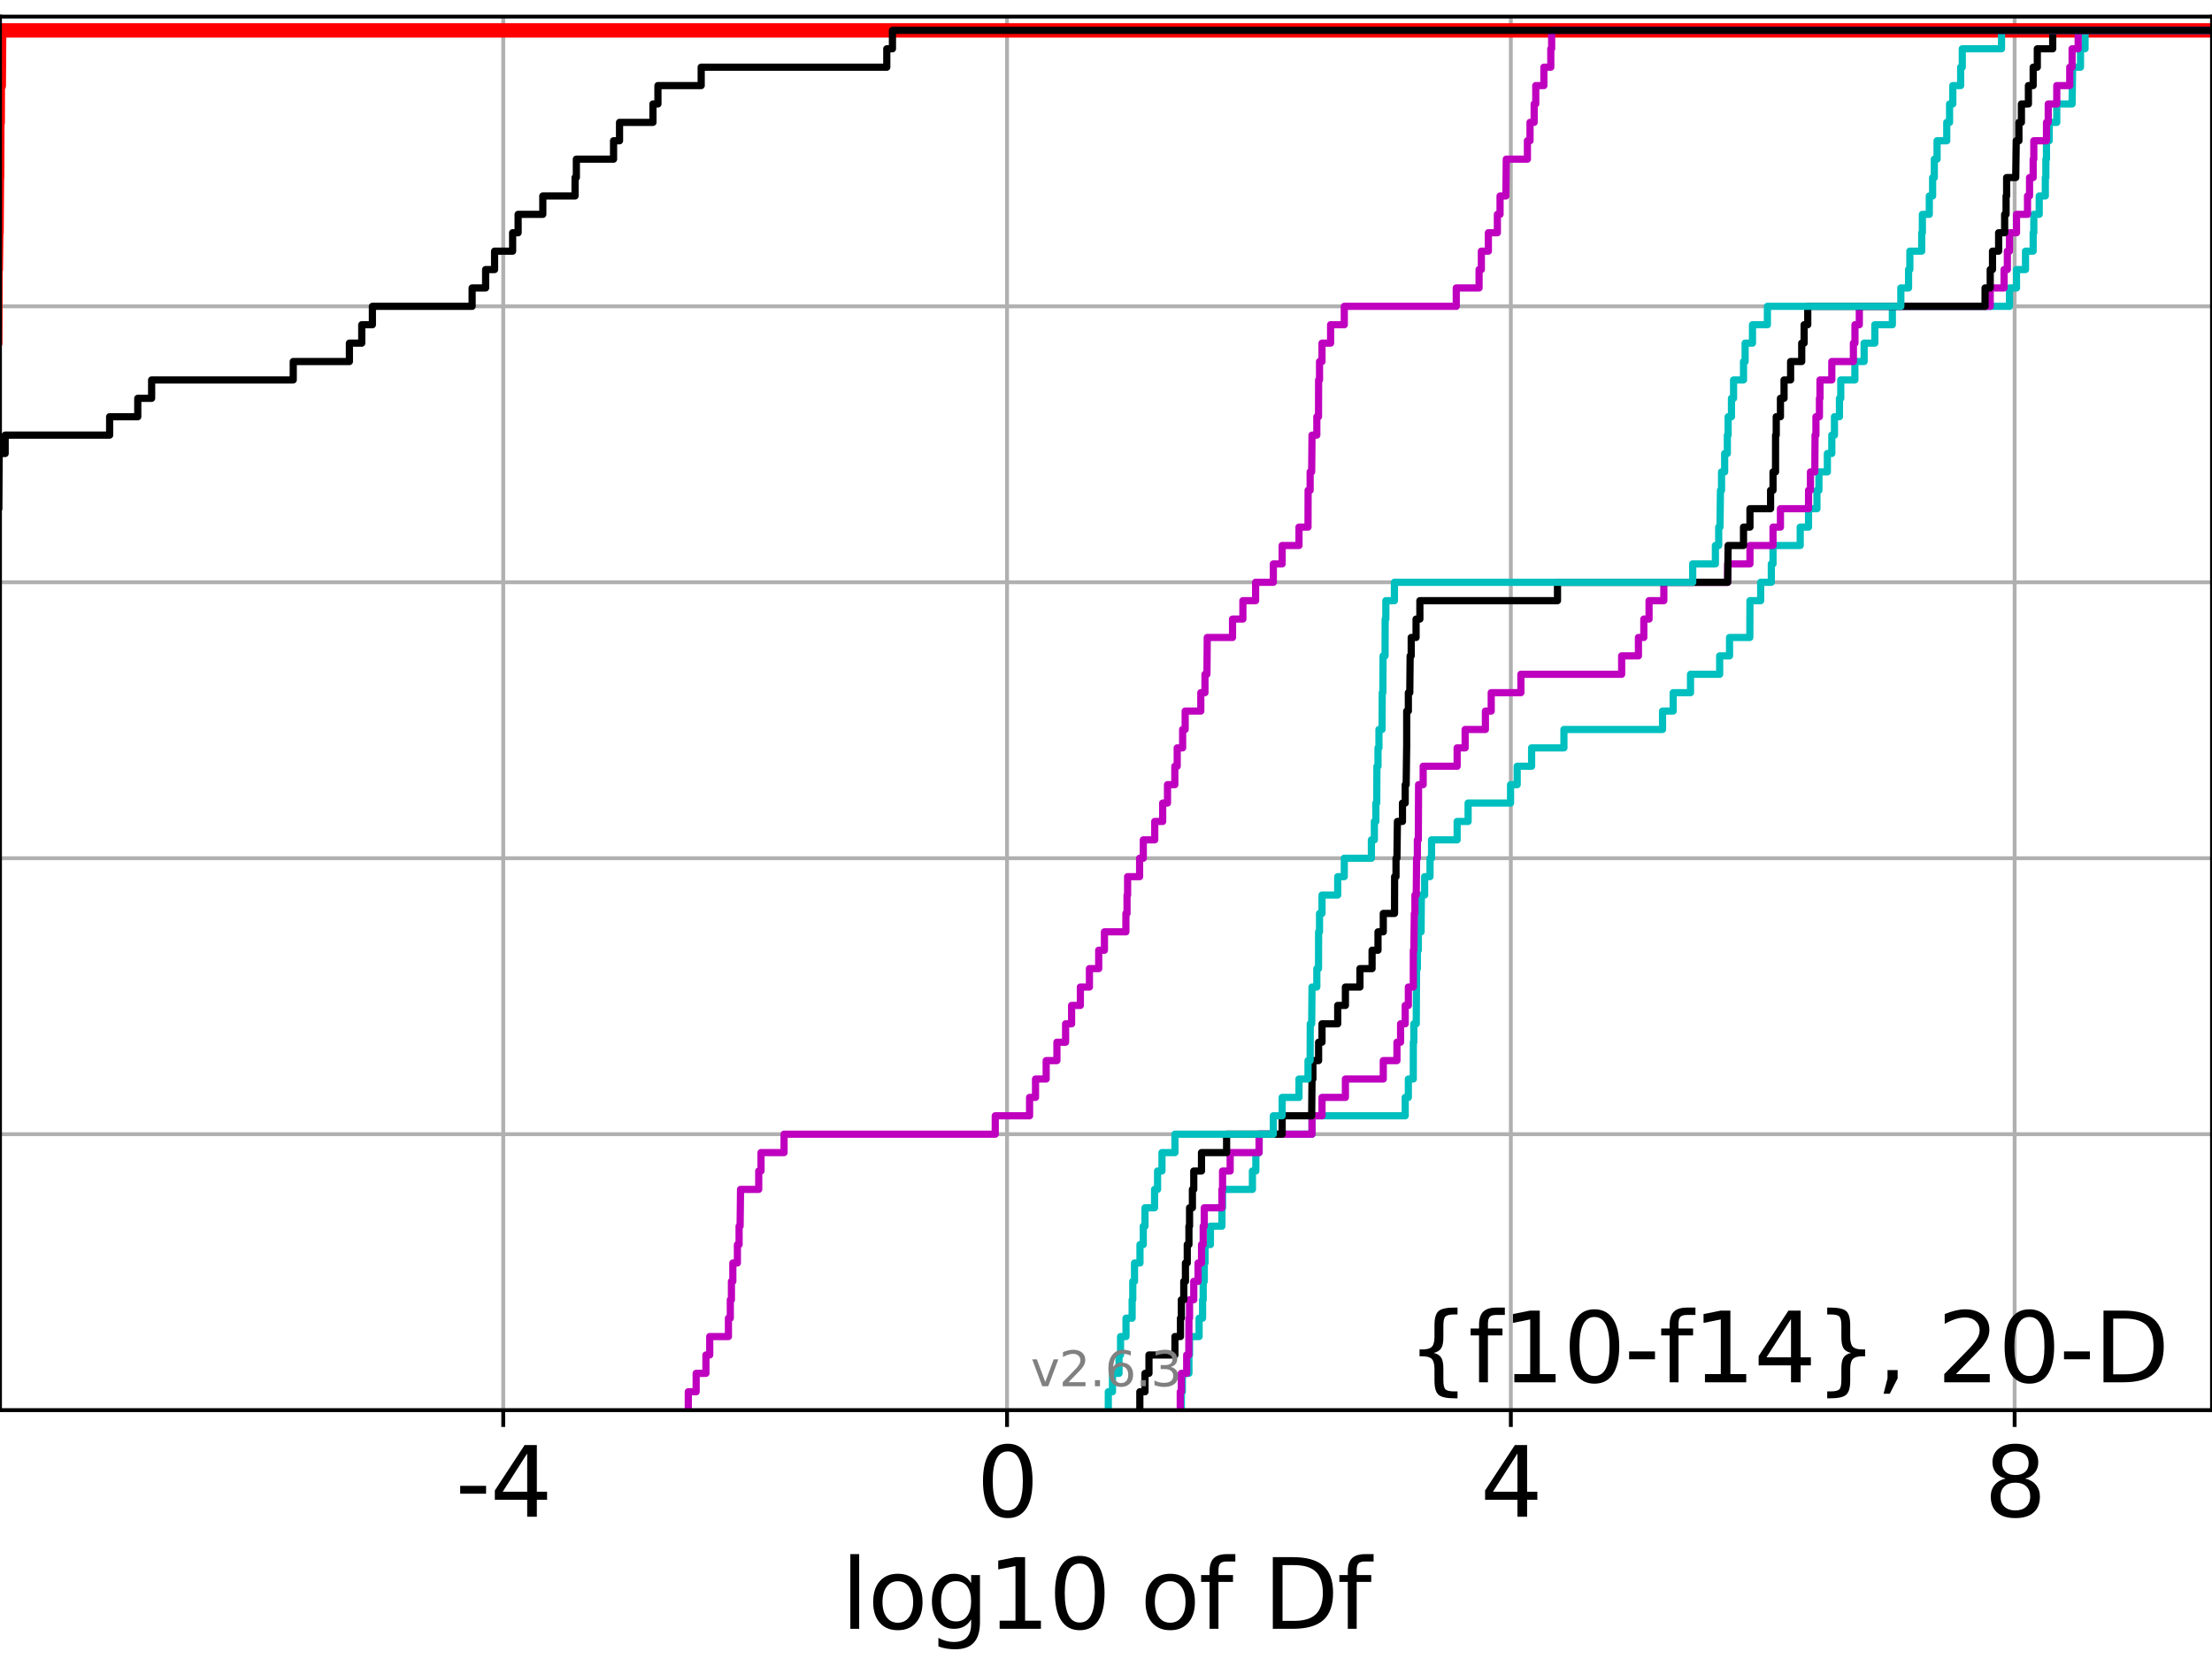 <?xml version="1.0" encoding="utf-8" standalone="no"?>
<!DOCTYPE svg PUBLIC "-//W3C//DTD SVG 1.1//EN"
  "http://www.w3.org/Graphics/SVG/1.1/DTD/svg11.dtd">
<svg xmlns:xlink="http://www.w3.org/1999/xlink" width="460.8pt" height="345.6pt" viewBox="0 0 460.8 345.6" xmlns="http://www.w3.org/2000/svg" version="1.1">
 <defs>
  <style type="text/css">*{stroke-linejoin: round; stroke-linecap: butt}</style>
 </defs>
 <g id="figure_1">
  <g id="patch_1">
   <path d="M 0 345.6 
L 460.8 345.6 
L 460.8 0 
L 0 0 
z
" style="fill: #ffffff"/>
  </g>
  <g id="axes_1">
   <g id="patch_2">
    <path d="M 0 293.76 
L 460.8 293.76 
L 460.8 3.456 
L 0 3.456 
z
" style="fill: #ffffff"/>
   </g>
   <g id="matplotlib.axis_1">
    <g id="xtick_1">
     <g id="line2d_1">
      <path d="M 104.836 293.76 
L 104.836 3.456 
" clip-path="url(#pe37b018e76)" style="fill: none; stroke: #b0b0b0; stroke-width: 0.8; stroke-linecap: square"/>
     </g>
     <g id="line2d_2">
      <defs>
       <path id="m11ef14bbed" d="M 0 0 
L 0 3.5 
" style="stroke: #000000; stroke-width: 0.8"/>
      </defs>
      <g>
       <use xlink:href="#m11ef14bbed" x="104.836" y="293.76" style="stroke: #000000; stroke-width: 0.8"/>
      </g>
     </g>
     <g id="text_1">
      <!-- -4 -->
      <g transform="translate(94.866 315.957)scale(0.2 -0.2)">
       <defs>
        <path id="DejaVuSans-2d" d="M 313 2009 
L 1997 2009 
L 1997 1497 
L 313 1497 
L 313 2009 
z
" transform="scale(0.016)"/>
        <path id="DejaVuSans-34" d="M 2419 4116 
L 825 1625 
L 2419 1625 
L 2419 4116 
z
M 2253 4666 
L 3047 4666 
L 3047 1625 
L 3713 1625 
L 3713 1100 
L 3047 1100 
L 3047 0 
L 2419 0 
L 2419 1100 
L 313 1100 
L 313 1709 
L 2253 4666 
z
" transform="scale(0.016)"/>
       </defs>
       <use xlink:href="#DejaVuSans-2d"/>
       <use xlink:href="#DejaVuSans-34" x="36.084"/>
      </g>
     </g>
    </g>
    <g id="xtick_2">
     <g id="line2d_3">
      <path d="M 209.786 293.76 
L 209.786 3.456 
" clip-path="url(#pe37b018e76)" style="fill: none; stroke: #b0b0b0; stroke-width: 0.8; stroke-linecap: square"/>
     </g>
     <g id="line2d_4">
      <g>
       <use xlink:href="#m11ef14bbed" x="209.786" y="293.76" style="stroke: #000000; stroke-width: 0.8"/>
      </g>
     </g>
     <g id="text_2">
      <!-- 0 -->
      <g transform="translate(203.424 315.957)scale(0.2 -0.2)">
       <defs>
        <path id="DejaVuSans-30" d="M 2034 4250 
Q 1547 4250 1301 3770 
Q 1056 3291 1056 2328 
Q 1056 1369 1301 889 
Q 1547 409 2034 409 
Q 2525 409 2770 889 
Q 3016 1369 3016 2328 
Q 3016 3291 2770 3770 
Q 2525 4250 2034 4250 
z
M 2034 4750 
Q 2819 4750 3233 4129 
Q 3647 3509 3647 2328 
Q 3647 1150 3233 529 
Q 2819 -91 2034 -91 
Q 1250 -91 836 529 
Q 422 1150 422 2328 
Q 422 3509 836 4129 
Q 1250 4750 2034 4750 
z
" transform="scale(0.016)"/>
       </defs>
       <use xlink:href="#DejaVuSans-30"/>
      </g>
     </g>
    </g>
    <g id="xtick_3">
     <g id="line2d_5">
      <path d="M 314.736 293.76 
L 314.736 3.456 
" clip-path="url(#pe37b018e76)" style="fill: none; stroke: #b0b0b0; stroke-width: 0.8; stroke-linecap: square"/>
     </g>
     <g id="line2d_6">
      <g>
       <use xlink:href="#m11ef14bbed" x="314.736" y="293.76" style="stroke: #000000; stroke-width: 0.8"/>
      </g>
     </g>
     <g id="text_3">
      <!-- 4 -->
      <g transform="translate(308.373 315.957)scale(0.2 -0.2)">
       <use xlink:href="#DejaVuSans-34"/>
      </g>
     </g>
    </g>
    <g id="xtick_4">
     <g id="line2d_7">
      <path d="M 419.686 293.76 
L 419.686 3.456 
" clip-path="url(#pe37b018e76)" style="fill: none; stroke: #b0b0b0; stroke-width: 0.8; stroke-linecap: square"/>
     </g>
     <g id="line2d_8">
      <g>
       <use xlink:href="#m11ef14bbed" x="419.686" y="293.76" style="stroke: #000000; stroke-width: 0.8"/>
      </g>
     </g>
     <g id="text_4">
      <!-- 8 -->
      <g transform="translate(413.323 315.957)scale(0.2 -0.2)">
       <defs>
        <path id="DejaVuSans-38" d="M 2034 2216 
Q 1584 2216 1326 1975 
Q 1069 1734 1069 1313 
Q 1069 891 1326 650 
Q 1584 409 2034 409 
Q 2484 409 2743 651 
Q 3003 894 3003 1313 
Q 3003 1734 2745 1975 
Q 2488 2216 2034 2216 
z
M 1403 2484 
Q 997 2584 770 2862 
Q 544 3141 544 3541 
Q 544 4100 942 4425 
Q 1341 4750 2034 4750 
Q 2731 4750 3128 4425 
Q 3525 4100 3525 3541 
Q 3525 3141 3298 2862 
Q 3072 2584 2669 2484 
Q 3125 2378 3379 2068 
Q 3634 1759 3634 1313 
Q 3634 634 3220 271 
Q 2806 -91 2034 -91 
Q 1263 -91 848 271 
Q 434 634 434 1313 
Q 434 1759 690 2068 
Q 947 2378 1403 2484 
z
M 1172 3481 
Q 1172 3119 1398 2916 
Q 1625 2713 2034 2713 
Q 2441 2713 2670 2916 
Q 2900 3119 2900 3481 
Q 2900 3844 2670 4047 
Q 2441 4250 2034 4250 
Q 1625 4250 1398 4047 
Q 1172 3844 1172 3481 
z
" transform="scale(0.016)"/>
       </defs>
       <use xlink:href="#DejaVuSans-38"/>
      </g>
     </g>
    </g>
    <g id="text_5">
     <!-- log10 of Df -->
     <g transform="translate(175.214 339.313)scale(0.2 -0.2)">
      <defs>
       <path id="DejaVuSans-6c" d="M 603 4863 
L 1178 4863 
L 1178 0 
L 603 0 
L 603 4863 
z
" transform="scale(0.016)"/>
       <path id="DejaVuSans-6f" d="M 1959 3097 
Q 1497 3097 1228 2736 
Q 959 2375 959 1747 
Q 959 1119 1226 758 
Q 1494 397 1959 397 
Q 2419 397 2687 759 
Q 2956 1122 2956 1747 
Q 2956 2369 2687 2733 
Q 2419 3097 1959 3097 
z
M 1959 3584 
Q 2709 3584 3137 3096 
Q 3566 2609 3566 1747 
Q 3566 888 3137 398 
Q 2709 -91 1959 -91 
Q 1206 -91 779 398 
Q 353 888 353 1747 
Q 353 2609 779 3096 
Q 1206 3584 1959 3584 
z
" transform="scale(0.016)"/>
       <path id="DejaVuSans-67" d="M 2906 1791 
Q 2906 2416 2648 2759 
Q 2391 3103 1925 3103 
Q 1463 3103 1205 2759 
Q 947 2416 947 1791 
Q 947 1169 1205 825 
Q 1463 481 1925 481 
Q 2391 481 2648 825 
Q 2906 1169 2906 1791 
z
M 3481 434 
Q 3481 -459 3084 -895 
Q 2688 -1331 1869 -1331 
Q 1566 -1331 1297 -1286 
Q 1028 -1241 775 -1147 
L 775 -588 
Q 1028 -725 1275 -790 
Q 1522 -856 1778 -856 
Q 2344 -856 2625 -561 
Q 2906 -266 2906 331 
L 2906 616 
Q 2728 306 2450 153 
Q 2172 0 1784 0 
Q 1141 0 747 490 
Q 353 981 353 1791 
Q 353 2603 747 3093 
Q 1141 3584 1784 3584 
Q 2172 3584 2450 3431 
Q 2728 3278 2906 2969 
L 2906 3500 
L 3481 3500 
L 3481 434 
z
" transform="scale(0.016)"/>
       <path id="DejaVuSans-31" d="M 794 531 
L 1825 531 
L 1825 4091 
L 703 3866 
L 703 4441 
L 1819 4666 
L 2450 4666 
L 2450 531 
L 3481 531 
L 3481 0 
L 794 0 
L 794 531 
z
" transform="scale(0.016)"/>
       <path id="DejaVuSans-20" transform="scale(0.016)"/>
       <path id="DejaVuSans-66" d="M 2375 4863 
L 2375 4384 
L 1825 4384 
Q 1516 4384 1395 4259 
Q 1275 4134 1275 3809 
L 1275 3500 
L 2222 3500 
L 2222 3053 
L 1275 3053 
L 1275 0 
L 697 0 
L 697 3053 
L 147 3053 
L 147 3500 
L 697 3500 
L 697 3744 
Q 697 4328 969 4595 
Q 1241 4863 1831 4863 
L 2375 4863 
z
" transform="scale(0.016)"/>
       <path id="DejaVuSans-44" d="M 1259 4147 
L 1259 519 
L 2022 519 
Q 2988 519 3436 956 
Q 3884 1394 3884 2338 
Q 3884 3275 3436 3711 
Q 2988 4147 2022 4147 
L 1259 4147 
z
M 628 4666 
L 1925 4666 
Q 3281 4666 3915 4102 
Q 4550 3538 4550 2338 
Q 4550 1131 3912 565 
Q 3275 0 1925 0 
L 628 0 
L 628 4666 
z
" transform="scale(0.016)"/>
      </defs>
      <use xlink:href="#DejaVuSans-6c"/>
      <use xlink:href="#DejaVuSans-6f" x="27.783"/>
      <use xlink:href="#DejaVuSans-67" x="88.965"/>
      <use xlink:href="#DejaVuSans-31" x="152.441"/>
      <use xlink:href="#DejaVuSans-30" x="216.064"/>
      <use xlink:href="#DejaVuSans-20" x="279.688"/>
      <use xlink:href="#DejaVuSans-6f" x="311.475"/>
      <use xlink:href="#DejaVuSans-66" x="372.656"/>
      <use xlink:href="#DejaVuSans-20" x="407.861"/>
      <use xlink:href="#DejaVuSans-44" x="439.648"/>
      <use xlink:href="#DejaVuSans-66" x="516.65"/>
     </g>
    </g>
   </g>
   <g id="matplotlib.axis_2">
    <g id="ytick_1">
     <g id="line2d_9">
      <path d="M 0 293.76 
L 460.8 293.76 
" clip-path="url(#pe37b018e76)" style="fill: none; stroke: #b0b0b0; stroke-width: 0.8; stroke-linecap: square"/>
     </g>
     <g id="line2d_10">
      <defs>
       <path id="m7a7c01d579" d="M 0 0 
L -3.5 0 
" style="stroke: #000000; stroke-width: 0.8"/>
      </defs>
      <g>
       <use xlink:href="#m7a7c01d579" x="0" y="293.76" style="stroke: #000000; stroke-width: 0.8"/>
      </g>
     </g>
    </g>
    <g id="ytick_2">
     <g id="line2d_11">
      <path d="M 0 236.274 
L 460.8 236.274 
" clip-path="url(#pe37b018e76)" style="fill: none; stroke: #b0b0b0; stroke-width: 0.8; stroke-linecap: square"/>
     </g>
     <g id="line2d_12">
      <g>
       <use xlink:href="#m7a7c01d579" x="0" y="236.274" style="stroke: #000000; stroke-width: 0.8"/>
      </g>
     </g>
    </g>
    <g id="ytick_3">
     <g id="line2d_13">
      <path d="M 0 178.788 
L 460.8 178.788 
" clip-path="url(#pe37b018e76)" style="fill: none; stroke: #b0b0b0; stroke-width: 0.8; stroke-linecap: square"/>
     </g>
     <g id="line2d_14">
      <g>
       <use xlink:href="#m7a7c01d579" x="0" y="178.788" style="stroke: #000000; stroke-width: 0.8"/>
      </g>
     </g>
    </g>
    <g id="ytick_4">
     <g id="line2d_15">
      <path d="M 0 121.302 
L 460.8 121.302 
" clip-path="url(#pe37b018e76)" style="fill: none; stroke: #b0b0b0; stroke-width: 0.8; stroke-linecap: square"/>
     </g>
     <g id="line2d_16">
      <g>
       <use xlink:href="#m7a7c01d579" x="0" y="121.302" style="stroke: #000000; stroke-width: 0.8"/>
      </g>
     </g>
    </g>
    <g id="ytick_5">
     <g id="line2d_17">
      <path d="M 0 63.816 
L 460.8 63.816 
" clip-path="url(#pe37b018e76)" style="fill: none; stroke: #b0b0b0; stroke-width: 0.8; stroke-linecap: square"/>
     </g>
     <g id="line2d_18">
      <g>
       <use xlink:href="#m7a7c01d579" x="0" y="63.816" style="stroke: #000000; stroke-width: 0.8"/>
      </g>
     </g>
    </g>
    <g id="ytick_6">
     <g id="line2d_19">
      <path d="M 0 6.33 
L 460.8 6.33 
" clip-path="url(#pe37b018e76)" style="fill: none; stroke: #b0b0b0; stroke-width: 0.8; stroke-linecap: square"/>
     </g>
     <g id="line2d_20">
      <g>
       <use xlink:href="#m7a7c01d579" x="0" y="6.33" style="stroke: #000000; stroke-width: 0.8"/>
      </g>
     </g>
    </g>
   </g>
   <g id="line2d_21">
    <path d="M -1 71.481 
L -0.993 71.481 
L -0.941 56.151 
L -0.87 56.151 
L -0.783 48.487 
L -0.723 48.487 
L -0.637 36.989 
L -0.6 36.989 
L -0.549 25.492 
L -0.474 25.492 
L -0.455 17.827 
L -0.252 17.827 
L -0.173 6.33 
L -0.173 6.33 
L 460.8 6.33 
L 460.8 6.33 
" clip-path="url(#pe37b018e76)" style="fill: none; stroke: #ff0000; stroke-width: 3; stroke-linecap: square"/>
   </g>
   <g id="line2d_22">
    <path d="M 246.098 293.76 
L 246.098 289.928 
L 246.306 289.928 
L 246.306 286.095 
L 247.677 286.095 
L 247.677 282.263 
L 247.806 282.263 
L 247.806 278.43 
L 249.796 278.43 
L 249.796 274.598 
L 250.521 274.598 
L 250.521 270.766 
L 250.645 270.766 
L 250.645 266.933 
L 250.871 266.933 
L 250.871 263.101 
L 251.031 263.101 
L 251.031 259.268 
L 252.154 259.268 
L 252.154 255.436 
L 254.545 255.436 
L 254.545 251.604 
L 254.682 251.604 
L 254.682 247.771 
L 260.903 247.771 
L 260.903 243.939 
L 261.614 243.939 
L 261.614 240.106 
L 262.293 240.106 
L 262.293 236.274 
L 273.319 236.274 
L 273.319 232.442 
L 292.732 232.442 
L 292.732 228.609 
L 293.387 228.609 
L 293.387 224.777 
L 294.414 224.777 
L 294.425 217.112 
L 294.527 217.112 
L 294.527 213.28 
L 295.03 213.28 
L 295.1 201.782 
L 295.263 201.782 
L 295.263 197.95 
L 295.462 197.95 
L 295.462 194.118 
L 296.038 194.118 
L 296.098 186.453 
L 296.778 186.453 
L 296.778 182.621 
L 297.897 182.621 
L 297.897 178.788 
L 298.219 178.788 
L 298.219 174.956 
L 303.549 174.956 
L 303.549 171.123 
L 305.836 171.123 
L 305.836 167.291 
L 314.674 167.291 
L 314.674 163.459 
L 316.058 163.459 
L 316.058 159.626 
L 319.061 159.626 
L 319.061 155.794 
L 325.794 155.794 
L 325.794 151.961 
L 346.339 151.961 
L 346.339 148.129 
L 348.551 148.129 
L 348.551 144.297 
L 352.164 144.297 
L 352.164 140.464 
L 358.238 140.464 
L 358.238 136.632 
L 360.294 136.632 
L 360.294 132.799 
L 364.515 132.799 
L 364.549 125.135 
L 366.783 125.135 
L 366.783 121.302 
L 368.998 121.302 
L 368.998 117.47 
L 369.352 117.47 
L 369.352 113.637 
L 375.018 113.637 
L 375.018 109.805 
L 376.751 109.805 
L 376.751 105.973 
L 378.504 105.973 
L 378.504 102.14 
L 378.917 102.14 
L 378.917 98.308 
L 380.674 98.308 
L 380.674 94.475 
L 381.6 94.475 
L 381.6 90.643 
L 382.151 90.643 
L 382.151 86.811 
L 383.189 86.811 
L 383.189 82.978 
L 383.468 82.978 
L 383.468 79.146 
L 386.404 79.146 
L 386.404 75.313 
L 388.332 75.313 
L 388.332 71.481 
L 390.562 71.481 
L 390.562 67.649 
L 394.212 67.649 
L 394.212 63.816 
L 418.614 63.816 
L 418.614 59.984 
L 420.078 59.984 
L 420.078 56.151 
L 421.951 56.151 
L 421.951 52.319 
L 423.546 52.319 
L 423.546 48.487 
L 423.68 48.487 
L 423.68 44.654 
L 424.808 44.654 
L 424.808 40.822 
L 426.079 40.822 
L 426.079 36.989 
L 426.192 36.989 
L 426.192 33.157 
L 426.321 33.157 
L 426.321 29.325 
L 426.885 29.325 
L 426.885 25.492 
L 428.462 25.492 
L 428.462 21.66 
L 431.656 21.66 
L 431.767 13.995 
L 433.407 13.995 
L 433.407 10.163 
L 434.352 10.163 
L 434.352 6.33 
L 434.352 6.33 
L 460.8 6.33 
L 460.8 6.33 
" clip-path="url(#pe37b018e76)" style="fill: none; stroke: #00bfbf; stroke-width: 1.5; stroke-linecap: square"/>
   </g>
   <g id="line2d_23">
    <path d="M 245.868 293.76 
L 245.868 289.928 
L 246.098 289.928 
L 246.098 286.095 
L 247.206 286.095 
L 247.206 282.263 
L 247.652 282.263 
L 247.677 274.598 
L 247.806 274.598 
L 247.806 270.766 
L 248.684 270.766 
L 248.684 266.933 
L 249.581 266.933 
L 249.581 263.101 
L 250.302 263.101 
L 250.302 259.268 
L 250.645 259.268 
L 250.645 255.436 
L 250.871 255.436 
L 250.871 251.604 
L 254.545 251.604 
L 254.545 247.771 
L 254.682 247.771 
L 254.682 243.939 
L 256.266 243.939 
L 256.266 240.106 
L 262.293 240.106 
L 262.293 236.274 
L 273.319 236.274 
L 273.319 232.442 
L 275.399 232.442 
L 275.399 228.609 
L 280.273 228.609 
L 280.273 224.777 
L 288.161 224.777 
L 288.161 220.944 
L 291.009 220.944 
L 291.009 217.112 
L 291.768 217.112 
L 291.768 213.28 
L 292.732 213.28 
L 292.732 209.447 
L 293.387 209.447 
L 293.387 205.615 
L 294.414 205.615 
L 294.425 197.95 
L 294.527 197.95 
L 294.634 190.285 
L 294.753 190.285 
L 294.753 186.453 
L 295.03 186.453 
L 295.1 178.788 
L 295.263 178.788 
L 295.263 174.956 
L 295.462 174.956 
L 295.515 163.459 
L 296.473 163.459 
L 296.473 159.626 
L 303.549 159.626 
L 303.549 155.794 
L 305.217 155.794 
L 305.217 151.961 
L 309.438 151.961 
L 309.438 148.129 
L 310.646 148.129 
L 310.646 144.297 
L 316.828 144.297 
L 316.828 140.464 
L 337.82 140.464 
L 337.82 136.632 
L 341.315 136.632 
L 341.315 132.799 
L 342.437 132.799 
L 342.437 128.967 
L 343.528 128.967 
L 343.528 125.135 
L 346.606 125.135 
L 346.606 121.302 
L 359.907 121.302 
L 359.907 117.47 
L 364.549 117.47 
L 364.549 113.637 
L 369.352 113.637 
L 369.352 109.805 
L 370.898 109.805 
L 370.898 105.973 
L 376.751 105.973 
L 376.751 102.14 
L 377.149 102.14 
L 377.149 98.308 
L 378.055 98.308 
L 378.109 90.643 
L 378.293 90.643 
L 378.293 86.811 
L 379.022 86.811 
L 379.022 82.978 
L 379.137 82.978 
L 379.137 79.146 
L 381.6 79.146 
L 381.6 75.313 
L 386.096 75.313 
L 386.096 71.481 
L 386.422 71.481 
L 386.422 67.649 
L 387.328 67.649 
L 387.328 63.816 
L 414.598 63.816 
L 414.598 59.984 
L 417.486 59.984 
L 417.486 56.151 
L 418.167 56.151 
L 418.167 52.319 
L 418.614 52.319 
L 418.614 48.487 
L 420.078 48.487 
L 420.078 44.654 
L 422.367 44.654 
L 422.367 40.822 
L 422.792 40.822 
L 422.792 36.989 
L 423.546 36.989 
L 423.546 33.157 
L 423.68 33.157 
L 423.68 29.325 
L 426.321 29.325 
L 426.321 25.492 
L 426.686 25.492 
L 426.686 21.66 
L 428.462 21.66 
L 428.462 17.827 
L 431.166 17.827 
L 431.166 13.995 
L 431.656 13.995 
L 431.656 10.163 
L 432.917 10.163 
L 432.917 6.33 
L 432.917 6.33 
L 460.8 6.33 
L 460.8 6.33 
" clip-path="url(#pe37b018e76)" style="fill: none; stroke: #bf00bf; stroke-width: 1.5; stroke-linecap: square"/>
   </g>
   <g id="line2d_24">
    <path d="M 237.449 293.76 
L 237.449 289.928 
L 238.525 289.928 
L 238.525 286.095 
L 239.352 286.095 
L 239.352 282.263 
L 244.761 282.263 
L 244.761 278.43 
L 245.913 278.43 
L 245.913 274.598 
L 246.098 274.598 
L 246.098 270.766 
L 246.601 270.766 
L 246.601 266.933 
L 246.949 266.933 
L 246.949 263.101 
L 247.329 263.101 
L 247.329 259.268 
L 247.677 259.268 
L 247.677 255.436 
L 247.806 255.436 
L 247.806 251.604 
L 248.4 251.604 
L 248.4 247.771 
L 248.684 247.771 
L 248.684 243.939 
L 250.295 243.939 
L 250.295 240.106 
L 255.523 240.106 
L 255.523 236.274 
L 267.096 236.274 
L 267.096 232.442 
L 273.245 232.442 
L 273.319 224.777 
L 273.504 224.777 
L 273.504 220.944 
L 274.691 220.944 
L 274.691 217.112 
L 275.399 217.112 
L 275.399 213.28 
L 278.671 213.28 
L 278.671 209.447 
L 280.273 209.447 
L 280.273 205.615 
L 283.301 205.615 
L 283.301 201.782 
L 285.827 201.782 
L 285.827 197.95 
L 287.064 197.95 
L 287.064 194.118 
L 288.161 194.118 
L 288.161 190.285 
L 290.505 190.285 
L 290.524 182.621 
L 290.813 182.621 
L 290.813 178.788 
L 291.009 178.788 
L 291.107 171.123 
L 292.159 171.123 
L 292.159 167.291 
L 292.732 167.291 
L 292.732 163.459 
L 292.93 163.459 
L 293.029 155.794 
L 293.041 155.794 
L 293.044 148.129 
L 293.387 148.129 
L 293.387 144.297 
L 293.684 144.297 
L 293.758 136.632 
L 293.981 136.632 
L 293.981 132.799 
L 294.993 132.799 
L 294.993 128.967 
L 295.785 128.967 
L 295.785 125.135 
L 324.453 125.135 
L 324.453 121.302 
L 359.907 121.302 
L 359.999 113.637 
L 363.205 113.637 
L 363.205 109.805 
L 364.549 109.805 
L 364.549 105.973 
L 368.845 105.973 
L 368.845 102.14 
L 369.352 102.14 
L 369.352 98.308 
L 369.876 98.308 
L 369.884 90.643 
L 370.023 90.643 
L 370.023 86.811 
L 370.898 86.811 
L 370.898 82.978 
L 371.65 82.978 
L 371.65 79.146 
L 373.016 79.146 
L 373.016 75.313 
L 375.33 75.313 
L 375.33 71.481 
L 375.833 71.481 
L 375.833 67.649 
L 376.588 67.649 
L 376.588 63.816 
L 413.524 63.816 
L 413.524 59.984 
L 414.598 59.984 
L 414.598 56.151 
L 415.075 56.151 
L 415.075 52.319 
L 416.351 52.319 
L 416.351 48.487 
L 417.606 48.487 
L 417.606 44.654 
L 417.903 44.654 
L 417.903 40.822 
L 418.019 40.822 
L 418.019 36.989 
L 419.914 36.989 
L 420.021 29.325 
L 420.578 29.325 
L 420.578 25.492 
L 421.098 25.492 
L 421.098 21.66 
L 422.556 21.66 
L 422.556 17.827 
L 423.546 17.827 
L 423.546 13.995 
L 424.409 13.995 
L 424.409 10.163 
L 427.616 10.163 
L 427.616 6.33 
L 427.616 6.33 
L 460.8 6.33 
L 460.8 6.33 
" clip-path="url(#pe37b018e76)" style="fill: none; stroke: #000000; stroke-width: 1.5; stroke-linecap: square"/>
   </g>
   <g id="line2d_25">
    <path d="M 230.881 293.76 
L 230.881 289.928 
L 231.749 289.928 
L 231.749 286.095 
L 233.114 286.095 
L 233.114 282.263 
L 233.433 282.263 
L 233.433 278.43 
L 234.571 278.43 
L 234.571 274.598 
L 235.844 274.598 
L 235.844 270.766 
L 235.977 270.766 
L 235.977 266.933 
L 236.339 266.933 
L 236.339 263.101 
L 237.478 263.101 
L 237.478 259.268 
L 238.166 259.268 
L 238.166 255.436 
L 238.525 255.436 
L 238.525 251.604 
L 240.516 251.604 
L 240.516 247.771 
L 241.141 247.771 
L 241.141 243.939 
L 242.058 243.939 
L 242.058 240.106 
L 244.759 240.106 
L 244.759 236.274 
L 265.259 236.274 
L 265.259 232.442 
L 267.096 232.442 
L 267.096 228.609 
L 270.605 228.609 
L 270.605 224.777 
L 272.483 224.777 
L 272.483 220.944 
L 272.926 220.944 
L 272.95 213.28 
L 273.245 213.28 
L 273.319 205.615 
L 274.318 205.615 
L 274.318 201.782 
L 274.67 201.782 
L 274.691 194.118 
L 274.883 194.118 
L 274.883 190.285 
L 275.399 190.285 
L 275.399 186.453 
L 278.67 186.453 
L 278.67 182.621 
L 280.041 182.621 
L 280.041 178.788 
L 285.687 178.788 
L 285.687 174.956 
L 286.304 174.956 
L 286.304 171.123 
L 286.618 171.123 
L 286.618 167.291 
L 286.798 167.291 
L 286.839 159.626 
L 287.063 159.626 
L 287.063 155.794 
L 287.261 155.794 
L 287.261 151.961 
L 287.909 151.961 
L 287.943 144.297 
L 288.07 144.297 
L 288.117 136.632 
L 288.535 136.632 
L 288.555 128.967 
L 288.696 128.967 
L 288.696 125.135 
L 290.481 125.135 
L 290.481 121.302 
L 352.62 121.302 
L 352.62 117.47 
L 357.35 117.47 
L 357.35 113.637 
L 358.035 113.637 
L 358.035 109.805 
L 358.303 109.805 
L 358.402 102.14 
L 358.628 102.14 
L 358.628 98.308 
L 359.276 98.308 
L 359.276 94.475 
L 359.837 94.475 
L 359.837 90.643 
L 359.999 90.643 
L 359.999 86.811 
L 360.697 86.811 
L 360.697 82.978 
L 361.133 82.978 
L 361.133 79.146 
L 363.205 79.146 
L 363.205 75.313 
L 363.542 75.313 
L 363.542 71.481 
L 365.074 71.481 
L 365.074 67.649 
L 368.181 67.649 
L 368.181 63.816 
L 395.979 63.816 
L 395.979 59.984 
L 397.589 59.984 
L 397.589 56.151 
L 397.856 56.151 
L 397.856 52.319 
L 400.33 52.319 
L 400.33 48.487 
L 400.464 48.487 
L 400.464 44.654 
L 401.908 44.654 
L 401.908 40.822 
L 402.6 40.822 
L 402.6 36.989 
L 402.953 36.989 
L 402.953 33.157 
L 403.528 33.157 
L 403.528 29.325 
L 405.543 29.325 
L 405.543 25.492 
L 406.13 25.492 
L 406.13 21.66 
L 406.805 21.66 
L 406.805 17.827 
L 408.44 17.827 
L 408.44 13.995 
L 408.777 13.995 
L 408.777 10.163 
L 416.952 10.163 
L 416.952 6.33 
L 416.952 6.33 
L 460.8 6.33 
L 460.8 6.33 
" clip-path="url(#pe37b018e76)" style="fill: none; stroke: #00bfbf; stroke-width: 1.5; stroke-linecap: square"/>
   </g>
   <g id="line2d_26">
    <path d="M 143.385 293.76 
L 143.385 289.928 
L 145.022 289.928 
L 145.022 286.095 
L 147.058 286.095 
L 147.058 282.263 
L 147.849 282.263 
L 147.849 278.43 
L 151.745 278.43 
L 151.745 274.598 
L 152.137 274.598 
L 152.137 270.766 
L 152.369 270.766 
L 152.369 266.933 
L 152.662 266.933 
L 152.662 263.101 
L 153.613 263.101 
L 153.613 259.268 
L 153.967 259.268 
L 153.967 255.436 
L 154.177 255.436 
L 154.267 247.771 
L 158.056 247.771 
L 158.056 243.939 
L 158.533 243.939 
L 158.533 240.106 
L 163.335 240.106 
L 163.335 236.274 
L 207.33 236.274 
L 207.33 232.442 
L 214.479 232.442 
L 214.479 228.609 
L 215.718 228.609 
L 215.718 224.777 
L 217.938 224.777 
L 217.938 220.944 
L 220.175 220.944 
L 220.175 217.112 
L 221.984 217.112 
L 221.984 213.28 
L 223.234 213.28 
L 223.234 209.447 
L 225.06 209.447 
L 225.06 205.615 
L 226.947 205.615 
L 226.947 201.782 
L 228.88 201.782 
L 228.88 197.95 
L 230.074 197.95 
L 230.074 194.118 
L 234.546 194.118 
L 234.546 190.285 
L 234.781 190.285 
L 234.781 186.453 
L 234.9 186.453 
L 234.9 182.621 
L 237.399 182.621 
L 237.399 178.788 
L 238.168 178.788 
L 238.168 174.956 
L 240.555 174.956 
L 240.555 171.123 
L 242.207 171.123 
L 242.207 167.291 
L 243.211 167.291 
L 243.211 163.459 
L 244.736 163.459 
L 244.736 159.626 
L 245.232 159.626 
L 245.232 155.794 
L 246.364 155.794 
L 246.364 151.961 
L 246.892 151.961 
L 246.892 148.129 
L 250.151 148.129 
L 250.151 144.297 
L 251.019 144.297 
L 251.019 140.464 
L 251.427 140.464 
L 251.492 132.799 
L 256.758 132.799 
L 256.758 128.967 
L 258.915 128.967 
L 258.915 125.135 
L 261.568 125.135 
L 261.568 121.302 
L 265.259 121.302 
L 265.259 117.47 
L 267.096 117.47 
L 267.096 113.637 
L 270.605 113.637 
L 270.605 109.805 
L 272.483 109.805 
L 272.503 102.14 
L 272.926 102.14 
L 272.926 98.308 
L 273.245 98.308 
L 273.319 90.643 
L 274.318 90.643 
L 274.318 86.811 
L 274.67 86.811 
L 274.691 79.146 
L 274.883 79.146 
L 274.883 75.313 
L 275.399 75.313 
L 275.399 71.481 
L 277.188 71.481 
L 277.188 67.649 
L 280.041 67.649 
L 280.041 63.816 
L 303.365 63.816 
L 303.365 59.984 
L 308.118 59.984 
L 308.118 56.151 
L 308.595 56.151 
L 308.595 52.319 
L 310.054 52.319 
L 310.054 48.487 
L 311.93 48.487 
L 311.93 44.654 
L 312.49 44.654 
L 312.49 40.822 
L 313.696 40.822 
L 313.784 33.157 
L 318.188 33.157 
L 318.188 29.325 
L 318.732 29.325 
L 318.732 25.492 
L 319.593 25.492 
L 319.593 21.66 
L 319.928 21.66 
L 319.928 17.827 
L 321.619 17.827 
L 321.619 13.995 
L 323.06 13.995 
L 323.06 10.163 
L 323.237 10.163 
L 323.237 6.33 
L 323.237 6.33 
L 460.8 6.33 
L 460.8 6.33 
" clip-path="url(#pe37b018e76)" style="fill: none; stroke: #bf00bf; stroke-width: 1.5; stroke-linecap: square"/>
   </g>
   <g id="line2d_27">
    <path d="M -1 140.464 
L -0.993 140.464 
L -0.941 128.967 
L -0.87 128.967 
L -0.87 125.135 
L -0.723 125.135 
L -0.647 117.47 
L -0.6 117.47 
L -0.57 109.805 
L -0.455 109.805 
L -0.455 105.973 
L -0.252 105.973 
L -0.173 94.475 
L 1.076 94.475 
L 1.076 90.643 
L 22.84 90.643 
L 22.84 86.811 
L 28.7 86.811 
L 28.7 82.978 
L 31.585 82.978 
L 31.585 79.146 
L 61.087 79.146 
L 61.087 75.313 
L 72.786 75.313 
L 72.786 71.481 
L 75.361 71.481 
L 75.361 67.649 
L 77.574 67.649 
L 77.574 63.816 
L 98.351 63.816 
L 98.351 59.984 
L 101.164 59.984 
L 101.164 56.151 
L 103.032 56.151 
L 103.032 52.319 
L 106.788 52.319 
L 106.788 48.487 
L 107.933 48.487 
L 107.933 44.654 
L 113.075 44.654 
L 113.075 40.822 
L 119.794 40.822 
L 119.794 36.989 
L 120.066 36.989 
L 120.066 33.157 
L 127.816 33.157 
L 127.816 29.325 
L 129.06 29.325 
L 129.06 25.492 
L 136.02 25.492 
L 136.02 21.66 
L 137.06 21.66 
L 137.06 17.827 
L 146.071 17.827 
L 146.071 13.995 
L 184.735 13.995 
L 184.735 10.163 
L 185.911 10.163 
L 185.911 6.33 
L 185.911 6.33 
L 460.8 6.33 
L 460.8 6.33 
" clip-path="url(#pe37b018e76)" style="fill: none; stroke: #000000; stroke-width: 1.5; stroke-linecap: square"/>
   </g>
   <g id="patch_3">
    <path d="M 0 293.76 
L 0 3.456 
" style="fill: none; stroke: #000000; stroke-width: 0.8; stroke-linejoin: miter; stroke-linecap: square"/>
   </g>
   <g id="patch_4">
    <path d="M 460.8 293.76 
L 460.8 3.456 
" style="fill: none; stroke: #000000; stroke-width: 0.8; stroke-linejoin: miter; stroke-linecap: square"/>
   </g>
   <g id="patch_5">
    <path d="M 0 293.76 
L 460.8 293.76 
" style="fill: none; stroke: #000000; stroke-width: 0.8; stroke-linejoin: miter; stroke-linecap: square"/>
   </g>
   <g id="patch_6">
    <path d="M 0 3.456 
L 460.8 3.456 
" style="fill: none; stroke: #000000; stroke-width: 0.8; stroke-linejoin: miter; stroke-linecap: square"/>
   </g>
   <g id="text_6">
    <!-- {f10-f14}, 20-D -->
    <g transform="translate(293.159 287.954)scale(0.2 -0.2)">
     <defs>
      <path id="DejaVuSans-7b" d="M 3272 -594 
L 3272 -1044 
L 3078 -1044 
Q 2300 -1044 2036 -812 
Q 1772 -581 1772 109 
L 1772 856 
Q 1772 1328 1603 1509 
Q 1434 1691 991 1691 
L 800 1691 
L 800 2138 
L 991 2138 
Q 1438 2138 1605 2317 
Q 1772 2497 1772 2963 
L 1772 3713 
Q 1772 4403 2036 4633 
Q 2300 4863 3078 4863 
L 3272 4863 
L 3272 4416 
L 3059 4416 
Q 2619 4416 2484 4278 
Q 2350 4141 2350 3700 
L 2350 2925 
Q 2350 2434 2208 2212 
Q 2066 1991 1722 1913 
Q 2069 1828 2209 1606 
Q 2350 1384 2350 897 
L 2350 122 
Q 2350 -319 2484 -456 
Q 2619 -594 3059 -594 
L 3272 -594 
z
" transform="scale(0.016)"/>
      <path id="DejaVuSans-7d" d="M 800 -594 
L 1019 -594 
Q 1456 -594 1589 -459 
Q 1722 -325 1722 122 
L 1722 897 
Q 1722 1384 1862 1606 
Q 2003 1828 2350 1913 
Q 2003 1991 1862 2212 
Q 1722 2434 1722 2925 
L 1722 3700 
Q 1722 4144 1589 4280 
Q 1456 4416 1019 4416 
L 800 4416 
L 800 4863 
L 997 4863 
Q 1775 4863 2036 4633 
Q 2297 4403 2297 3713 
L 2297 2963 
Q 2297 2497 2465 2317 
Q 2634 2138 3078 2138 
L 3272 2138 
L 3272 1691 
L 3078 1691 
Q 2634 1691 2465 1509 
Q 2297 1328 2297 856 
L 2297 109 
Q 2297 -581 2036 -812 
Q 1775 -1044 997 -1044 
L 800 -1044 
L 800 -594 
z
" transform="scale(0.016)"/>
      <path id="DejaVuSans-2c" d="M 750 794 
L 1409 794 
L 1409 256 
L 897 -744 
L 494 -744 
L 750 256 
L 750 794 
z
" transform="scale(0.016)"/>
      <path id="DejaVuSans-32" d="M 1228 531 
L 3431 531 
L 3431 0 
L 469 0 
L 469 531 
Q 828 903 1448 1529 
Q 2069 2156 2228 2338 
Q 2531 2678 2651 2914 
Q 2772 3150 2772 3378 
Q 2772 3750 2511 3984 
Q 2250 4219 1831 4219 
Q 1534 4219 1204 4116 
Q 875 4013 500 3803 
L 500 4441 
Q 881 4594 1212 4672 
Q 1544 4750 1819 4750 
Q 2544 4750 2975 4387 
Q 3406 4025 3406 3419 
Q 3406 3131 3298 2873 
Q 3191 2616 2906 2266 
Q 2828 2175 2409 1742 
Q 1991 1309 1228 531 
z
" transform="scale(0.016)"/>
     </defs>
     <use xlink:href="#DejaVuSans-7b"/>
     <use xlink:href="#DejaVuSans-66" x="63.623"/>
     <use xlink:href="#DejaVuSans-31" x="98.828"/>
     <use xlink:href="#DejaVuSans-30" x="162.451"/>
     <use xlink:href="#DejaVuSans-2d" x="226.074"/>
     <use xlink:href="#DejaVuSans-66" x="262.158"/>
     <use xlink:href="#DejaVuSans-31" x="297.363"/>
     <use xlink:href="#DejaVuSans-34" x="360.986"/>
     <use xlink:href="#DejaVuSans-7d" x="424.609"/>
     <use xlink:href="#DejaVuSans-2c" x="488.232"/>
     <use xlink:href="#DejaVuSans-20" x="520.02"/>
     <use xlink:href="#DejaVuSans-32" x="551.807"/>
     <use xlink:href="#DejaVuSans-30" x="615.43"/>
     <use xlink:href="#DejaVuSans-2d" x="679.053"/>
     <use xlink:href="#DejaVuSans-44" x="715.137"/>
    </g>
   </g>
   <g id="text_7">
    <!-- v2.6.3 -->
    <g style="fill: #808080" transform="translate(214.719 288.777)scale(0.1 -0.1)">
     <defs>
      <path id="DejaVuSans-76" d="M 191 3500 
L 800 3500 
L 1894 563 
L 2988 3500 
L 3597 3500 
L 2284 0 
L 1503 0 
L 191 3500 
z
" transform="scale(0.016)"/>
      <path id="DejaVuSans-2e" d="M 684 794 
L 1344 794 
L 1344 0 
L 684 0 
L 684 794 
z
" transform="scale(0.016)"/>
      <path id="DejaVuSans-36" d="M 2113 2584 
Q 1688 2584 1439 2293 
Q 1191 2003 1191 1497 
Q 1191 994 1439 701 
Q 1688 409 2113 409 
Q 2538 409 2786 701 
Q 3034 994 3034 1497 
Q 3034 2003 2786 2293 
Q 2538 2584 2113 2584 
z
M 3366 4563 
L 3366 3988 
Q 3128 4100 2886 4159 
Q 2644 4219 2406 4219 
Q 1781 4219 1451 3797 
Q 1122 3375 1075 2522 
Q 1259 2794 1537 2939 
Q 1816 3084 2150 3084 
Q 2853 3084 3261 2657 
Q 3669 2231 3669 1497 
Q 3669 778 3244 343 
Q 2819 -91 2113 -91 
Q 1303 -91 875 529 
Q 447 1150 447 2328 
Q 447 3434 972 4092 
Q 1497 4750 2381 4750 
Q 2619 4750 2861 4703 
Q 3103 4656 3366 4563 
z
" transform="scale(0.016)"/>
      <path id="DejaVuSans-33" d="M 2597 2516 
Q 3050 2419 3304 2112 
Q 3559 1806 3559 1356 
Q 3559 666 3084 287 
Q 2609 -91 1734 -91 
Q 1441 -91 1130 -33 
Q 819 25 488 141 
L 488 750 
Q 750 597 1062 519 
Q 1375 441 1716 441 
Q 2309 441 2620 675 
Q 2931 909 2931 1356 
Q 2931 1769 2642 2001 
Q 2353 2234 1838 2234 
L 1294 2234 
L 1294 2753 
L 1863 2753 
Q 2328 2753 2575 2939 
Q 2822 3125 2822 3475 
Q 2822 3834 2567 4026 
Q 2313 4219 1838 4219 
Q 1578 4219 1281 4162 
Q 984 4106 628 3988 
L 628 4550 
Q 988 4650 1302 4700 
Q 1616 4750 1894 4750 
Q 2613 4750 3031 4423 
Q 3450 4097 3450 3541 
Q 3450 3153 3228 2886 
Q 3006 2619 2597 2516 
z
" transform="scale(0.016)"/>
     </defs>
     <use xlink:href="#DejaVuSans-76"/>
     <use xlink:href="#DejaVuSans-32" x="59.18"/>
     <use xlink:href="#DejaVuSans-2e" x="122.803"/>
     <use xlink:href="#DejaVuSans-36" x="154.59"/>
     <use xlink:href="#DejaVuSans-2e" x="218.213"/>
     <use xlink:href="#DejaVuSans-33" x="250"/>
    </g>
   </g>
  </g>
 </g>
 <defs>
  <clipPath id="pe37b018e76">
   <rect x="0" y="3.456" width="460.8" height="290.304"/>
  </clipPath>
 </defs>
</svg>
